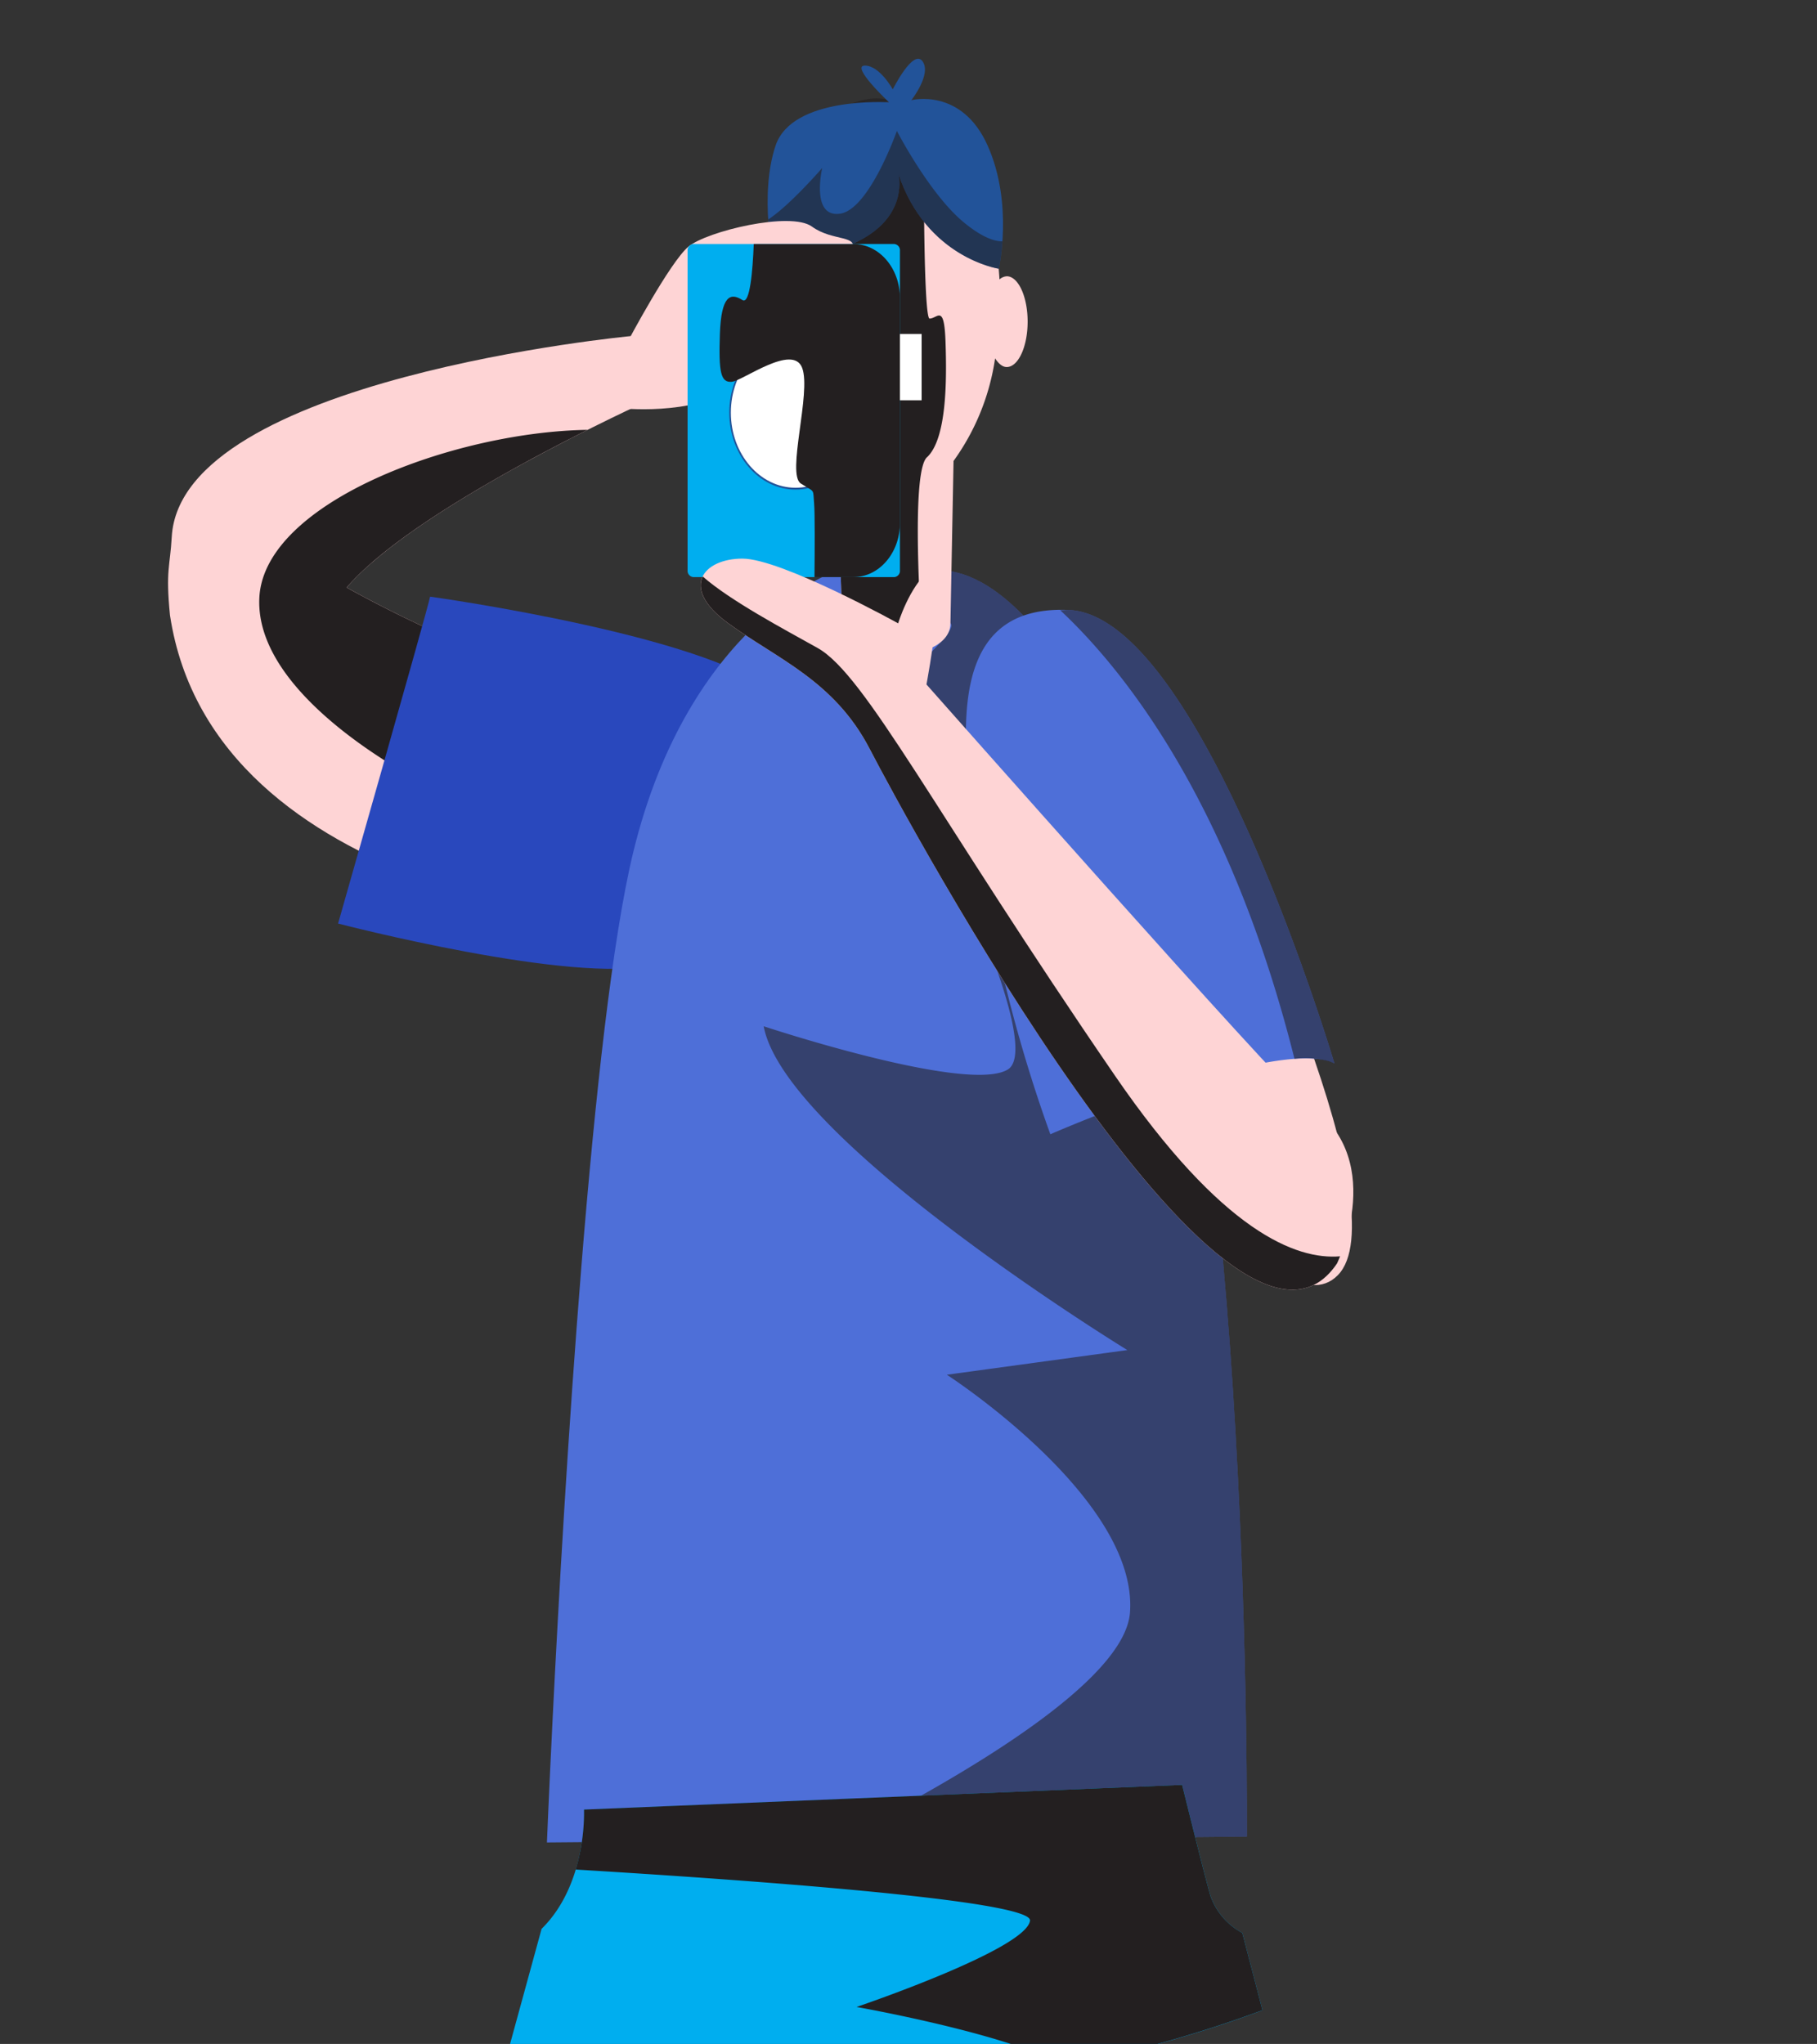 <svg xmlns="http://www.w3.org/2000/svg" xmlns:xlink="http://www.w3.org/1999/xlink" width="215.779" height="242.705" viewBox="0 0 215.779 242.705">
  <rect x="0" y="0" width="215.779" height="242.705" fill="#333333" stroke="none"/>
  <defs>
    <clipPath id="clip-path">
      <rect id="Rectangle_2752" data-name="Rectangle 2752" width="215.779" height="242.705" transform="translate(0 -18.715)" fill="none"/>
    </clipPath>
    <clipPath id="clip-path-2">
      <rect id="Rectangle_2719" data-name="Rectangle 2719" width="215.779" height="229.705" fill="none"/>
    </clipPath>
    <clipPath id="clip-path-3">
      <path id="Path_4365" data-name="Path 4365" d="M105.4,0q-2.937.006-6.186.332C56.46,4.652,11.818,82.944.657,158.879c-6.741,45.865,39.522,70.788,88.556,70.827H89.4c24.516-.012,49.7-6.244,69.3-19.188,38.4-25.357,57.026-61.437,57.077-84.657v-.184c-.026-12.274-5.273-20.918-15.561-22.411-29.743-4.319-71.355-6.668-65.838-30.873C142.546,36.565,142.05.083,105.641,0Z" transform="translate(-0.001 -0.001)" fill="none"/>
    </clipPath>
    <clipPath id="clip-path-4">
      <rect id="Rectangle_2751" data-name="Rectangle 2751" width="250.939" height="267.135" fill="none"/>
    </clipPath>
    <clipPath id="clip-path-5">
      <rect id="Rectangle_2721" data-name="Rectangle 2721" width="60.342" height="58.983" fill="none"/>
    </clipPath>
    <clipPath id="clip-path-6">
      <rect id="Rectangle_2722" data-name="Rectangle 2722" width="57.383" height="150.729" fill="none"/>
    </clipPath>
    <clipPath id="clip-path-7">
      <rect id="Rectangle_2723" data-name="Rectangle 2723" width="22.996" height="65.578" fill="none"/>
    </clipPath>
    <clipPath id="clip-path-8">
      <rect id="Rectangle_2724" data-name="Rectangle 2724" width="17.118" height="56.206" fill="none"/>
    </clipPath>
    <clipPath id="clip-path-9">
      <rect id="Rectangle_2725" data-name="Rectangle 2725" width="27.797" height="16.364" fill="none"/>
    </clipPath>
    <clipPath id="clip-path-10">
      <rect id="Rectangle_2727" data-name="Rectangle 2727" width="21.424" height="39.548" fill="none"/>
    </clipPath>
    <clipPath id="clip-path-11">
      <rect id="Rectangle_2748" data-name="Rectangle 2748" width="81.561" height="33.351" fill="none"/>
    </clipPath>
    <clipPath id="clip-path-12">
      <rect id="Rectangle_2749" data-name="Rectangle 2749" width="75.929" height="84.694" fill="none"/>
    </clipPath>
    <clipPath id="clip-path-13">
      <rect id="Rectangle_2750" data-name="Rectangle 2750" width="32.559" height="53.833" fill="none"/>
    </clipPath>
  </defs>
  <g id="Group_3552" data-name="Group 3552" transform="translate(0 18.715)" clip-path="url(#clip-path)">
    <g id="Group_3551" data-name="Group 3551" transform="translate(-9.58 -37.43)">
      <g id="Group_3550" data-name="Group 3550" clip-path="url(#clip-path-4)">
        <path id="Path_4366" data-name="Path 4366" d="M160.307,201.73c-12.606,5.743-35.126-5.306-44.692-10.594,8.348-9.776,35.816-22.195,35.816-22.195l-2-7.674S95.887,166.3,94.845,185.13c-.2,3.554-.736,3.906-.211,9.277,5.138,34,55.9,36.985,55.9,36.985s25.848-36.985,9.772-29.661" transform="translate(-64.87 -102.651)" fill="#fed4d5"/>
        <g id="Group_3465" data-name="Group 3465" transform="translate(40.364 69.757)" style="mix-blend-mode: overlay;isolation: isolate">
          <g id="Group_3464" data-name="Group 3464">
            <g id="Group_3463" data-name="Group 3463" clip-path="url(#clip-path-5)">
              <path id="Path_4367" data-name="Path 4367" d="M184.073,221.24c-12.606,5.743-35.126-5.306-44.692-10.594C145,204.069,159.26,196.3,168,191.918c-15.694.221-38.408,8.539-38.985,19.924-.63,12.45,20.805,22.7,20.805,22.7l4.827,12.711A100.186,100.186,0,0,0,174.3,250.9s25.849-36.984,9.772-29.661" transform="translate(-129 -191.918)" fill="#231f20"/>
            </g>
          </g>
        </g>
        <path id="Path_4368" data-name="Path 4368" d="M169.86,246.4c-.21,1.221-10.928,38.815-10.928,38.815s28.16,7.324,37.617,4.883,21.225-24.168,14.921-31.491S169.86,246.4,169.86,246.4" transform="translate(-109.203 -156.837)" fill="#2948bd"/>
        <path id="Path_4369" data-name="Path 4369" d="M283.977,238.034s11.444-3.731,24.694,29.152,12.648,121.04,12.648,121.04l-83.117.7s.231-5.771.683-14.836c1.336-26.783,4.606-82.319,9.556-102.706,6.625-27.286,23.891-33.35,23.891-33.35Z" transform="translate(-163.67 -151.434)" fill="#4e6fd8"/>
        <g id="Group_3468" data-name="Group 3468" transform="translate(100.271 86.473)" opacity="0.58" style="mix-blend-mode: overlay;isolation: isolate">
          <g id="Group_3467" data-name="Group 3467">
            <g id="Group_3466" data-name="Group 3466" clip-path="url(#clip-path-6)">
              <path id="Path_4370" data-name="Path 4370" d="M340.5,238.034h-1.461a40.792,40.792,0,0,0,3.6,6.1c1.374,1.559-11.461,9.793-7.678,14.187s19.229,35.886,14.5,38.815-29-5.126-29-5.126c2.522,13.549,43.187,38.449,43.187,38.449l-21.436,2.929s22.7,14.647,21.751,28.2c-.569,8.148-19.488,19.338-34.691,27.047l48.568-.409s.6-88.156-12.648-121.04S340.5,238.034,340.5,238.034" transform="translate(-320.459 -237.907)" fill="#231f20"/>
            </g>
          </g>
        </g>
        <path id="Path_4371" data-name="Path 4371" d="M346.367,105.577a1.41,1.41,0,0,0-.857.375c-.7-11.8-6.267-21.03-13.113-21.03-6.924,0-12.544,9.442-13.137,21.436a1.365,1.365,0,0,0-.613-.268c-1.372,0-2.485,2.412-2.485,5.389s1.113,5.388,2.485,5.388a1.737,1.737,0,0,0,1.254-.843c1.1,5.58,3.351,10.2,6.263,12.974l.711,17.76c0,5,12.811,5,12.811,0l.368-19.253a27.593,27.593,0,0,0,4.933-12.18c.4.6.858,1.028,1.38,1.028,1.372,0,2.485-2.413,2.485-5.389s-1.112-5.389-2.485-5.389" transform="translate(-217.235 -54.055)" fill="#fed4d5"/>
        <g id="Group_3471" data-name="Group 3471" transform="translate(98.926 30.867)" style="mix-blend-mode: overlay;isolation: isolate">
          <g id="Group_3470" data-name="Group 3470">
            <g id="Group_3469" data-name="Group 3469" clip-path="url(#clip-path-7)">
              <path id="Path_4372" data-name="Path 4372" d="M336.893,127.073c2.364-2.2,2.364-9.154,2.207-13.732s-.946-2.746-1.891-2.746c-.653,0-.756-15.156-.618-24.44A8.138,8.138,0,0,0,332.4,84.92c-6.924,0-12.544,9.443-13.137,21.437a1.363,1.363,0,0,0-.613-.269c-1.373,0-2.485,2.412-2.485,5.388s1.113,5.389,2.485,5.389a1.736,1.736,0,0,0,1.253-.842c1.1,5.58,3.351,10.2,6.263,12.974l.711,17.76c0,3.344,5.718,4.44,9.514,3.312-.557-8.006-1.162-21.448.5-23" transform="translate(-316.161 -84.92)" fill="#231f20"/>
            </g>
          </g>
        </g>
        <g id="Group_3474" data-name="Group 3474" transform="translate(98.926 30.395)" opacity="0.58" style="mix-blend-mode: overlay;isolation: isolate">
          <g id="Group_3473" data-name="Group 3473">
            <g id="Group_3472" data-name="Group 3472" clip-path="url(#clip-path-8)">
              <path id="Path_4373" data-name="Path 4373" d="M328.954,131.394c.407-3.943,3.666-8.2,3.666-8.2-18.912-6.206-5.791-29.5.659-39.141a7.029,7.029,0,0,0-2.361-.427c-6.294,0-11.4,8.583-11.94,19.485a1.24,1.24,0,0,0-.557-.244c-1.247,0-2.258,2.193-2.258,4.9s1.011,4.9,2.258,4.9a1.581,1.581,0,0,0,1.14-.766c1,5.072,3.046,9.273,5.692,11.793l.646,16.143h4.2c-.7-2.694-1.377-6.221-1.148-8.436" transform="translate(-316.161 -83.624)" fill="#231f20"/>
            </g>
          </g>
        </g>
        <path id="Path_4374" data-name="Path 4374" d="M337.489,84.325s1.325,4.875-4.639,7.954-10.161,2.566-10.161,2.566-1.767-7.954.221-13.856,13.474-5.132,13.474-5.132-4.639-4.362-2.871-4.362,3.313,2.823,3.313,2.823,2.43-4.876,3.534-3.336-1.325,4.618-1.325,4.618,5.964-1.539,9.056,5.389,1.325,14.625,1.325,14.625-8.614-1.282-11.927-11.29" transform="translate(-221.224 -44.991)" fill="#225399"/>
        <g id="Group_3477" data-name="Group 3477" transform="translate(100.816 34.26)" opacity="0.58" style="mix-blend-mode: overlay;isolation: isolate">
          <g id="Group_3476" data-name="Group 3476">
            <g id="Group_3475" data-name="Group 3475" clip-path="url(#clip-path-9)">
              <path id="Path_4375" data-name="Path 4375" d="M345.44,105.129c-4.083-3.355-7.967-10.874-7.967-10.874s-3.286,9.37-6.771,9.833-2.091-5.437-2.091-5.437-3.853,4.457-6.409,6.112a37.464,37.464,0,0,0,.65,5.087s4.2.513,10.161-2.566,4.639-7.954,4.639-7.954c3.313,10.007,11.927,11.29,11.927,11.29a25.558,25.558,0,0,0,.42-3.254c-.86.008-2.3-.383-4.558-2.236" transform="translate(-322.201 -94.255)" fill="#231f20"/>
            </g>
          </g>
        </g>
        <path id="Path_4376" data-name="Path 4376" d="M268.052,138.081s5.044-9.521,7.25-11.352,12.136-4.211,14.658-2.38,5.674.916,4.728,2.93-7.111-.084-8.511.366,0,10.8-4.413,15.014-14.027,3.3-14.027,3.3Z" transform="translate(-183.963 -78.732)" fill="#fed4d5"/>
        <path id="Path_4377" data-name="Path 4377" d="M316.114,170.758H292.264a.746.746,0,0,1-.684-.8V132.005a.746.746,0,0,1,.684-.8h23.849a.746.746,0,0,1,.685.8v37.957a.746.746,0,0,1-.685.8" transform="translate(-200.345 -83.518)" fill="#00aeef"/>
        <path id="Path_4378" data-name="Path 4378" d="M413.691,260.64s8.406-3.418,16.812,12.694,26.059,55.172,18.913,62.5-25.218-20.994-31.523-37.106-14.29-39.548-4.2-38.083" transform="translate(-280.952 -165.711)" fill="#fed4d5"/>
        <path id="Path_4379" data-name="Path 4379" d="M309.919,652.178a7.97,7.97,0,0,1-3.782-4.394c-.841-2.929-3.363-13.182-3.363-13.182l-71.031,2.929s.42,8.789-5.044,14.159l-4.313,15.745c28.607,6.295,61.6,4.5,89.927-6.079Z" transform="translate(-152.802 -403.94)" fill="#00aeef"/>
        <path id="Path_4380" data-name="Path 4380" d="M323.249,170.466c0,4.989-3.481,9.032-7.775,9.032s-7.776-4.044-7.776-9.032,3.482-9.032,7.776-9.032,7.775,4.044,7.775,9.032" transform="translate(-211.42 -102.757)" fill="#fff"/>
        <path id="Path_4381" data-name="Path 4381" d="M315.264,179.416c-4.34,0-7.871-4.1-7.871-9.143s3.531-9.144,7.871-9.144,7.871,4.1,7.871,9.144-3.531,9.143-7.871,9.143m0-18.065c-4.235,0-7.68,4-7.68,8.922s3.445,8.921,7.68,8.921,7.68-4,7.68-8.921-3.445-8.922-7.68-8.922" transform="translate(-211.211 -102.563)" fill="#225399"/>
        <rect id="Rectangle_2726" data-name="Rectangle 2726" width="3.152" height="7.873" transform="translate(115.875 58.372)" fill="#fff"/>
        <path id="Path_4382" data-name="Path 4382" d="M356.291,140.308a2.072,2.072,0,1,1-2.049-2.38,2.233,2.233,0,0,1,2.049,2.38" transform="translate(-241.993 -87.795)" fill="#fff"/>
        <g id="Group_3480" data-name="Group 3480" transform="translate(95.029 47.692)" style="mix-blend-mode: overlay;isolation: isolate">
          <g id="Group_3479" data-name="Group 3479">
            <g id="Group_3478" data-name="Group 3478" clip-path="url(#clip-path-10)">
              <path id="Path_4383" data-name="Path 4383" d="M319.613,131.21H307.77c-.125,3.139-.457,7.226-1.344,6.652-1.419-.915-2.522-.549-2.679,4.028s.105,5.8,1.419,5.676,7.25-4.577,8.353-1.648-1.891,12.633-.157,13.732,1.418.549,1.576,2.38c.1,1.128.075,5.519.043,8.727h4.633c3.047,0,5.516-2.869,5.516-6.408V137.618c0-3.539-2.469-6.408-5.516-6.408" transform="translate(-303.706 -131.21)" fill="#231f20"/>
            </g>
          </g>
        </g>
        <g id="Group_3543" data-name="Group 3543" transform="translate(77.95 230.661)" style="mix-blend-mode: overlay;isolation: isolate">
          <g id="Group_3542" data-name="Group 3542">
            <g id="Group_3541" data-name="Group 3541" clip-path="url(#clip-path-11)">
              <path id="Path_4416" data-name="Path 4416" d="M249.124,644.649c19.861,1.2,54.248,3.631,53.949,6.064-.42,3.418-20.6,10.253-20.6,10.253s17.953,3.157,24.649,6.986a150.241,150.241,0,0,0,23.559-6.6l-2.394-9.178a7.971,7.971,0,0,1-3.782-4.394c-.841-2.93-3.363-13.182-3.363-13.182l-71.031,2.929a23.724,23.724,0,0,1-.99,7.119" transform="translate(-249.124 -634.601)" fill="#231f20"/>
            </g>
          </g>
        </g>
        <path id="Path_4417" data-name="Path 4417" d="M440.976,304.552s-15.762-53.1-31.523-53.829-12.924,17.211-9.772,34.055a174.025,174.025,0,0,0,7.565,28.2s26.795-11.718,33.73-8.422" transform="translate(-272.931 -159.578)" fill="#4e6fd8"/>
        <path id="Path_4418" data-name="Path 4418" d="M368.014,298.3c-2.162-1.318-44.657-49.381-44.657-49.381s2.942-15.8.421-13.664-3.783,6.405-3.783,6.405-13.87-7.686-18.493-7.686-7.565,3.416-1.681,7.686,12.609,6.832,16.812,14.945,42.871,79.851,55.48,61.062c0,0,6.41-12.962-4.1-19.367" transform="translate(-203.752 -148.928)" fill="#fed4d5"/>
        <g id="Group_3546" data-name="Group 3546" transform="translate(92.795 87.167)" style="mix-blend-mode: overlay;isolation: isolate">
          <g id="Group_3545" data-name="Group 3545">
            <g id="Group_3544" data-name="Group 3544" clip-path="url(#clip-path-12)">
              <path id="Path_4419" data-name="Path 4419" d="M345.758,299.089c-21.436-31.248-29.632-47.6-35.306-50.778-4.01-2.243-10.366-5.611-13.647-8.494-.674,1.4.006,3.363,3.035,5.561,5.884,4.27,12.609,6.832,16.812,14.945s42.871,79.851,55.48,61.063c0,0,.153-.322.364-.843-5.178.43-13.986-2.867-26.738-21.454" transform="translate(-296.567 -239.817)" fill="#231f20"/>
            </g>
          </g>
        </g>
        <g id="Group_3549" data-name="Group 3549" transform="translate(135.486 91.141)" opacity="0.58" style="mix-blend-mode: overlay;isolation: isolate">
          <g id="Group_3548" data-name="Group 3548">
            <g id="Group_3547" data-name="Group 3547" clip-path="url(#clip-path-13)">
              <path id="Path_4420" data-name="Path 4420" d="M460.827,304.054a9.93,9.93,0,0,1,4.737.529s-15.762-53.1-31.523-53.829c-.372-.017-.684.026-1.036.029,7.492,7,20.135,22.678,27.822,53.271" transform="translate(-433.005 -250.75)" fill="#231f20"/>
            </g>
          </g>
        </g>
      </g>
    </g>
  </g>
</svg>
